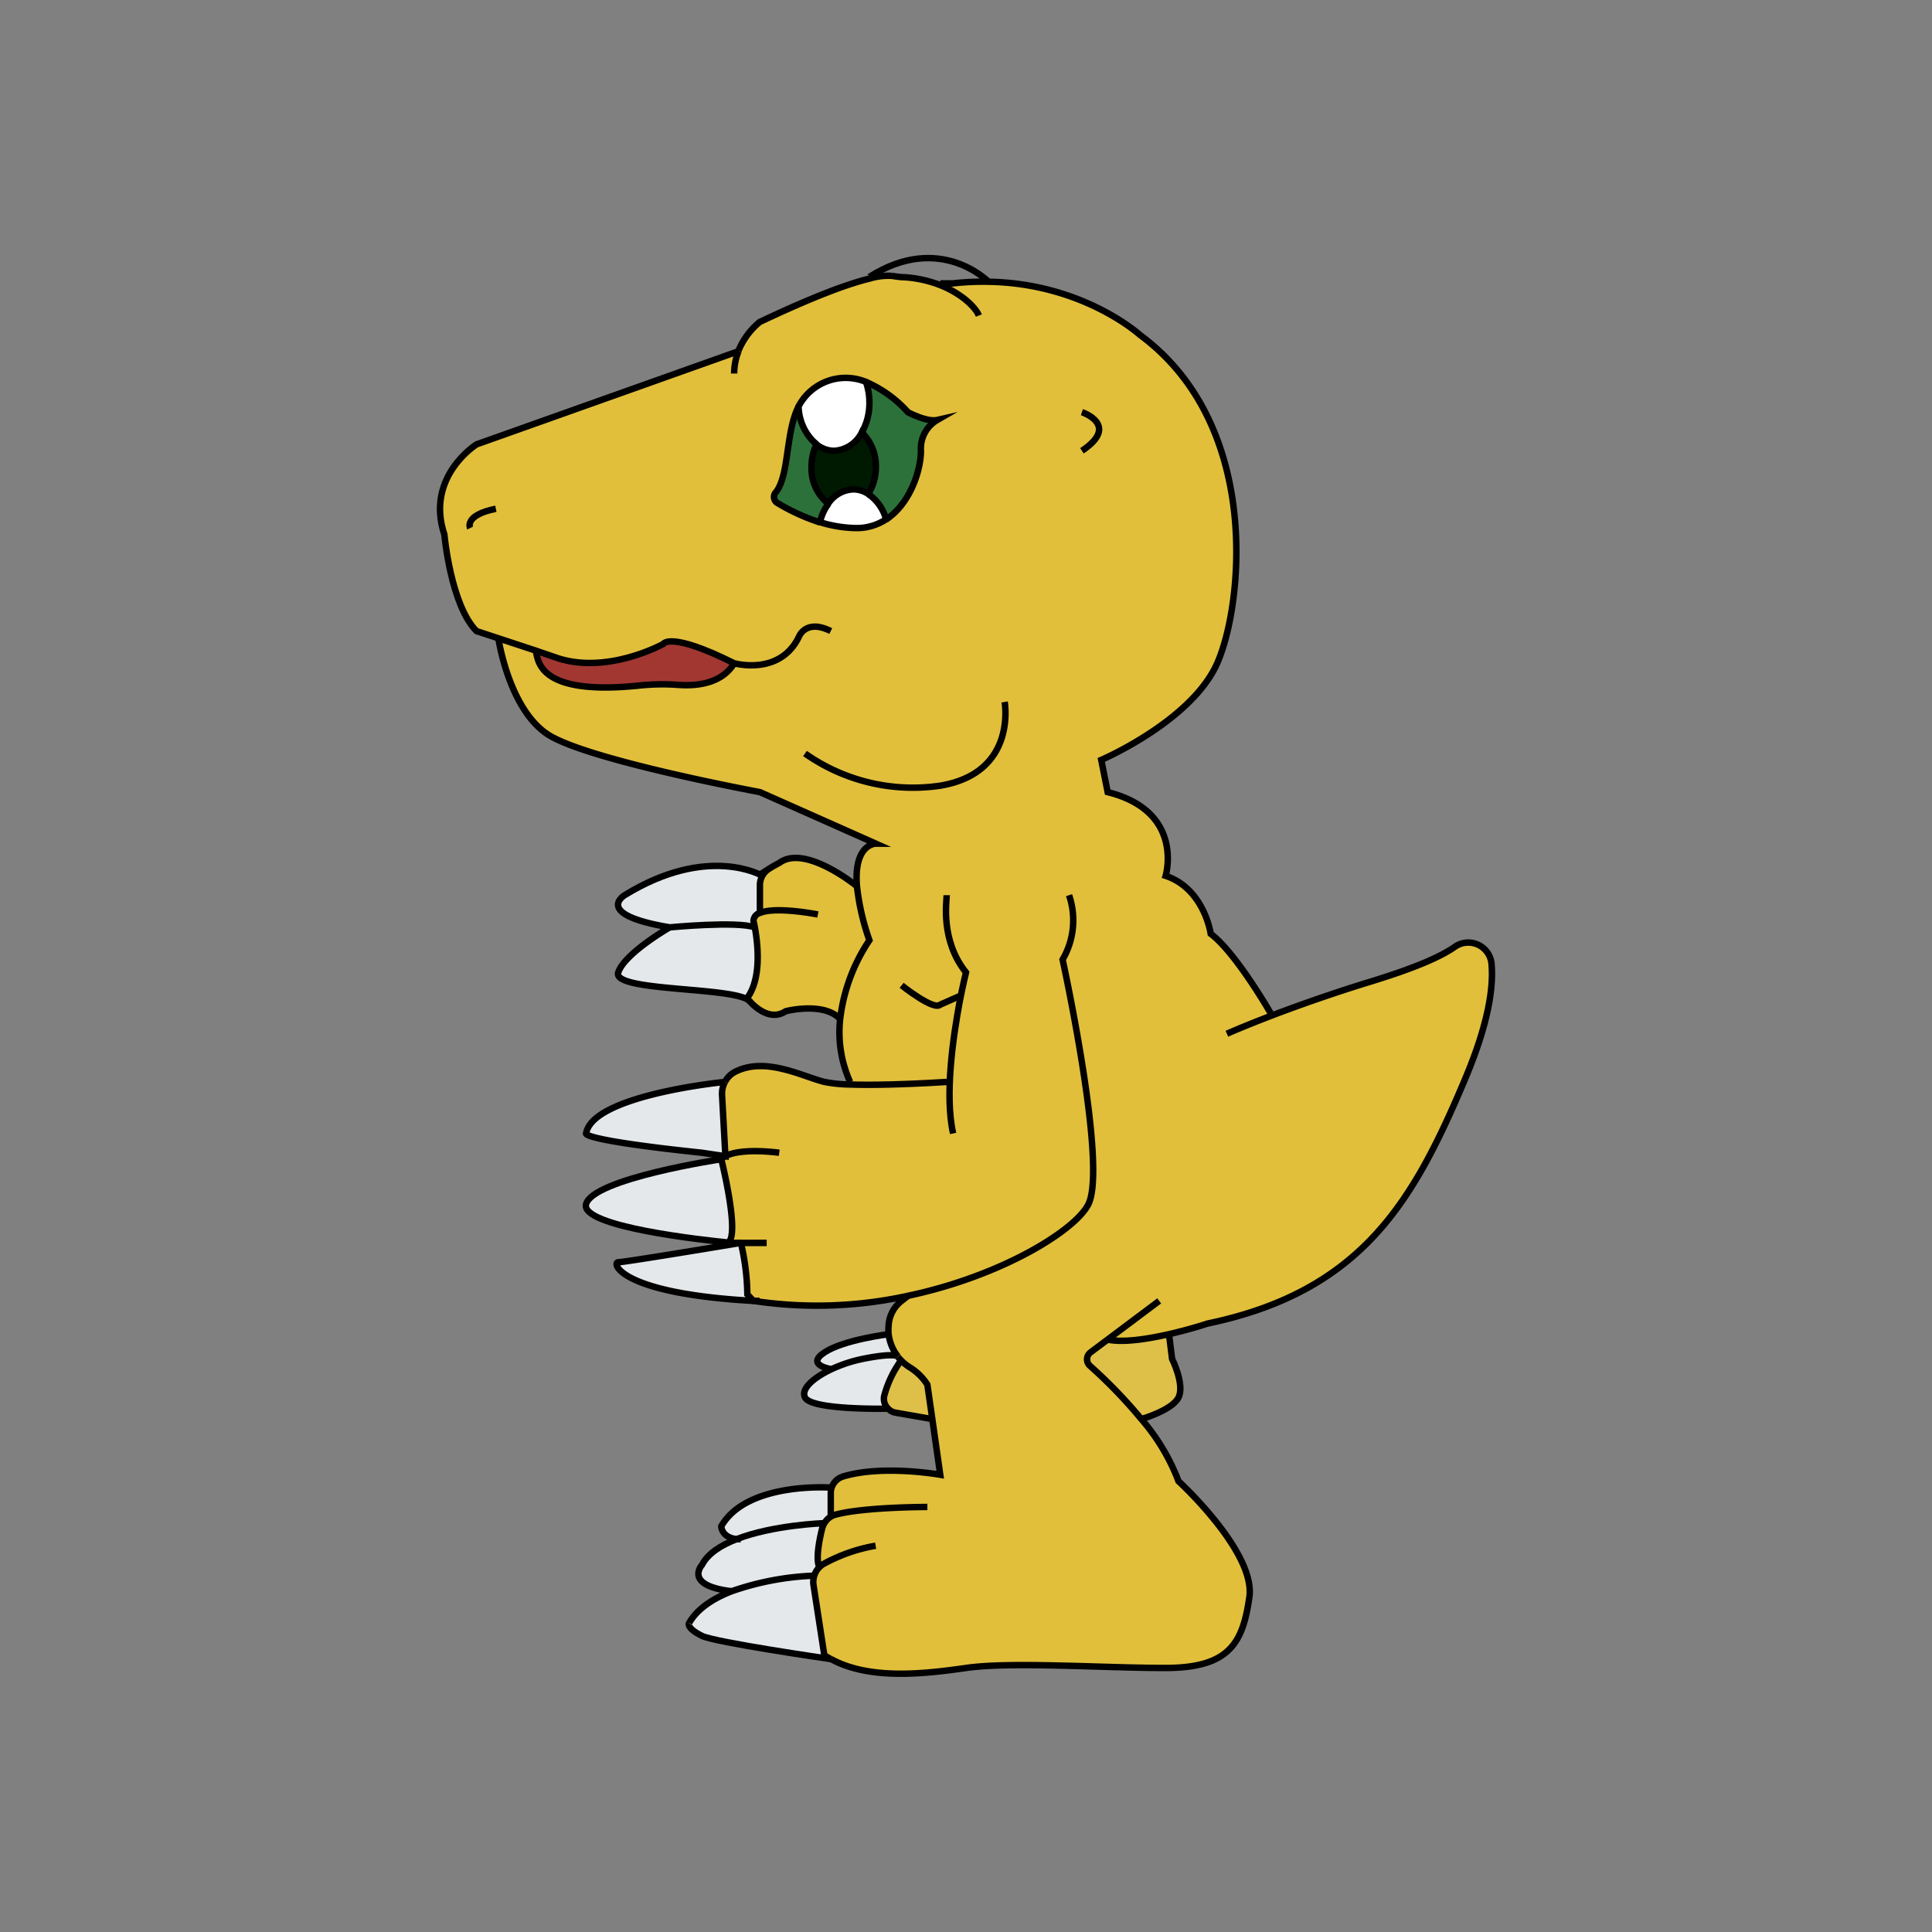 <svg xmlns="http://www.w3.org/2000/svg" viewBox="0 0 300 300"><rect x="0" y="0" width="300" height="300" fill="#808080" stroke="none"/><defs><style>.cls-1,.cls-9{fill:none;}.cls-2{fill:#a23732;}.cls-3{fill:#e4e8ea;}.cls-4{fill:#e1bf3b;}.cls-5{fill:#2d713a;}.cls-6{fill:#fff;}.cls-7{fill:#001a02;}.cls-8{fill:#debf48;}.cls-9{stroke:#000;stroke-miterlimit:10;}</style></defs><title>W</title><g id="Capa_2" data-name="Capa 2"><g id="img_bg" data-name="img bg"><rect class="cls-1" width="300" height="300"/></g><g id="W"><path class="cls-2" d="M86,102c-.46-.17-1.56-.55-2.92-1v0c.75.38-1.1,7.2,16.1,5.44a34.49,34.49,0,0,1,6.18-.11c2.61.19,6.69-.09,8.65-3.35-10-5-11-3-11-3S94,105,86,102Z"/><path class="cls-3" d="M91,187c-.87,3.49,18.24,5.56,22.08,5.94C114.93,191.69,112,180,112,180S92,183,91,187Z"/><path class="cls-3" d="M91,176s-1,1,18,3l3.63.54-.52-9.48a3.92,3.92,0,0,1,.45-2.06C111.95,168.08,92,170.11,91,176Z"/><path class="cls-3" d="M96,196c-1,0,0,4.84,20.95,6l-.95-1a37.46,37.46,0,0,0-1-8S97,196,96,196Z"/><path class="cls-3" d="M96,151c-1,2.91,17.8,2.2,20.31,4.37-.2-.22-.31-.37-.31-.37,2.35-3.13,1.63-8.72,1.21-11-2.79-1-13.21,0-13.21,0S97,148,96,151Z"/><path class="cls-3" d="M97,139s-5,3,7,5c0,0,10.42-1,13.21,0-.12-.63-.21-1-.21-1a1.35,1.35,0,0,1,1-1.24V137.5a3.1,3.1,0,0,1,.38-1.48S110,131,97,139Z"/><path class="cls-3" d="M107,252s-.53.74,2,2c2,1,19.49,3.53,20,3.6q-.51-.28-1-.6l-1.68-10.9a3.21,3.21,0,0,1,.12-1.45h0a43.67,43.67,0,0,0-12.89,2.44C110.78,248.2,108.3,249.76,107,252Z"/><path class="cls-3" d="M114.4,239c-2.44.94-4.49,2.24-5.39,4,0,0-2.93,3.19,4.54,4.09a43.67,43.67,0,0,1,12.89-2.44h0a3,3,0,0,1,.8-1.32l-.09-.08c-.58-1.2,0-4.13.47-5.88a2.93,2.93,0,0,1,.37-.87C127.66,236.53,120,236.82,114.4,239Z"/><path class="cls-3" d="M112,237s0,1.72,2.39,2c5.61-2.17,13.26-2.46,13.6-2.47a2.88,2.88,0,0,1,1-1l0-.05v-3.62a2.53,2.53,0,0,1,.15-.87S116,230,112,237Z"/><path class="cls-4" d="M118,141.78a1.35,1.35,0,0,0-1,1.24s.09.37.21,1c.42,2.28,1.14,7.87-1.21,11,0,0,.11.15.31.37l0,0a.8.8,0,0,1,.13.13c.94,1,3.23,3,5.53,1.47,0,0,5.92-1.53,8.46,1.23A27.83,27.83,0,0,1,135,146a36.87,36.87,0,0,1-1.93-8.39S125,131,121,134c0,0-.8.4-1.64.94A3,3,0,0,0,118,137.5Z"/><path class="cls-5" d="M120.75,78.12a32.09,32.09,0,0,0,6.57,3,8.27,8.27,0,0,1,1.29-2.85,7,7,0,0,1-2.6-5.71,8,8,0,0,1,.78-3.49A8,8,0,0,1,124,63.12c-1.21,2.4-1.45,5.49-2,8.9-.42,2.53-1,3.82-1.57,4.46A1.09,1.09,0,0,0,120.75,78.12Z"/><path class="cls-3" d="M128,210c-3,2,1.15,2.59,1.15,2.59A22.07,22.07,0,0,1,134,211c4.65-.93,5.35-.44,5.42-.37a7.08,7.08,0,0,1-1.45-3.48S131,208,128,210Z"/><path class="cls-6" d="M128.61,78.23a8.27,8.27,0,0,0-1.29,2.85A19.66,19.66,0,0,0,133,82a8.23,8.23,0,0,0,4.59-1.36,6.89,6.89,0,0,0-2.78-3.93,4.19,4.19,0,0,0-2.31-.71A4.89,4.89,0,0,0,128.61,78.23Z"/><path class="cls-6" d="M129.51,70a5.12,5.12,0,0,0,4.32-2.87A9.27,9.27,0,0,0,135,62.52a9.54,9.54,0,0,0-.54-3.22A8.25,8.25,0,0,0,124,63.11h0A8,8,0,0,0,126.79,69,4.37,4.37,0,0,0,129.51,70Z"/><path class="cls-7" d="M134.82,76.73A7.74,7.74,0,0,0,136,72.52a7.22,7.22,0,0,0-2.18-5.37A5.12,5.12,0,0,1,129.51,70a4.37,4.37,0,0,1-2.72-1,8,8,0,0,0-.78,3.49,7,7,0,0,0,2.6,5.71,4.89,4.89,0,0,1,3.9-2.21A4.19,4.19,0,0,1,134.82,76.73Z"/><path class="cls-3" d="M125,217c1,2,12.85,1.72,12.85,1.72h0a2.15,2.15,0,0,1-.56-2,16.56,16.56,0,0,1,2.63-5.49,6.66,6.66,0,0,1-.5-.56h0c-.07-.07-.77-.56-5.42.37a22.07,22.07,0,0,0-4.85,1.59C126.31,213.94,124.35,215.7,125,217Z"/><path class="cls-8" d="M137.31,216.71a2.15,2.15,0,0,0,.56,2,2.12,2.12,0,0,0,1.19.65l5.72,1L144,215a8.62,8.62,0,0,0-2.84-2.75,7.33,7.33,0,0,1-1.23-1A16.56,16.56,0,0,0,137.31,216.71Z"/><path class="cls-5" d="M145.56,65.21c-.61.14-1.95.11-4.55-1.19a18.8,18.8,0,0,0-6.54-4.72,9.54,9.54,0,0,1,.54,3.22,9.27,9.27,0,0,1-1.18,4.63A7.22,7.22,0,0,1,136,72.52a7.74,7.74,0,0,1-1.19,4.21,6.89,6.89,0,0,1,2.78,3.93C141.34,78.2,143,73,143,70a5.12,5.12,0,0,1,2.55-4.79S145.57,65.21,145.56,65.21Z"/><path class="cls-8" d="M169.34,210a1.35,1.35,0,0,0-.09,2.08,75.89,75.89,0,0,1,8,8.29h0S182,219,183,217s-1-6-1-6l-.49-3.85c-3.23.74-7,1.34-9.51.85Z"/><path class="cls-4" d="M83.08,101v0c1.36.46,2.46.84,2.92,1,8,3,17-2,17-2s1-2,11,3c-2,3.26-6,3.54-8.65,3.35a34.49,34.49,0,0,0-6.18.11C82,108.24,83.83,101.42,83.08,101Zm62.84-56.78a18.78,18.78,0,0,0-5.41-1.19c-.66,0-1.32-.11-2-.21a9.88,9.88,0,0,0-3.47.42c-3,.72-8.15,2.52-17.06,6.74a11.41,11.41,0,0,0-3.32,4.51h0L74,69s-8,5-5,14c0,0,1,11,5,15l3.38,1.11S79,110,85,114s33,9,33,9l18,8s-3.47,0-2.93,6.61A36.87,36.87,0,0,0,135,146a27.83,27.83,0,0,0-4.54,12.23A18.83,18.83,0,0,0,132,168v.4a22,22,0,0,1-4-.4c-3.45-.86-9.15-4-13.86-1.57a3.56,3.56,0,0,0-1.57,1.57h0a3.92,3.92,0,0,0-.45,2.06l.52,9.48a2.69,2.69,0,0,0-.63.46s2.92,11.67,1.08,12.94l.67.06H115a37.46,37.46,0,0,1,1,8l.95,1,0,0a66.09,66.09,0,0,0,24-.79l-1,.79a5.18,5.18,0,0,0-2.06,3.87,6.83,6.83,0,0,0,0,1.28,7.08,7.08,0,0,0,1.45,3.48h0a6.66,6.66,0,0,0,.5.56,7.33,7.33,0,0,0,1.23,1A8.62,8.62,0,0,1,144,215l.77,5.36L146,229s-8.94-1.62-15.09.25a2.69,2.69,0,0,0-1.76,1.7,2.53,2.53,0,0,0-.15.87v3.62l0,.05a2.88,2.88,0,0,0-1,1,2.93,2.93,0,0,0-.37.87c-.44,1.75-1,4.68-.47,5.88l.09.08a3,3,0,0,0-.8,1.32,3.21,3.21,0,0,0-.12,1.45L128,257q.48.31,1,.6h0c6,3.29,14.38,2.35,21,1.4,7-1,21,0,31,0s12-4,13-11-11-18-11-18a32.09,32.09,0,0,0-5.8-9.63,75.89,75.89,0,0,0-8-8.29,1.35,1.35,0,0,1,.09-2.08l2.67-2c2.47.49,6.28-.11,9.51-.85s6-1.65,6-1.65c24-5,32-19,40-38,3.63-8.62,4.38-14.15,4.11-17.62A3.63,3.63,0,0,0,226,147c-2.46,1.75-6.89,3.53-13.47,5.55-6,1.85-11.19,3.71-15,5.16,0,0-5.5-9.66-9.5-12.66,0,0-1-7-7-9,0,0,3-10-9-13l-1-5s14-6,18-15,7-37-12-51c0,0-8.78-8-23.5-8.25A41.77,41.77,0,0,0,148,44h-2ZM120.75,78.12a1.09,1.09,0,0,1-.31-1.64c.55-.64,1.15-1.93,1.57-4.46.57-3.41.81-6.5,2-8.9h0a8.25,8.25,0,0,1,10.44-3.81A18.8,18.8,0,0,1,141,64c2.6,1.3,3.94,1.33,4.55,1.19,0,0,0,0,0,0A5.12,5.12,0,0,0,143,70c0,3-1.67,8.18-5.41,10.64A8.23,8.23,0,0,1,133,82a19.66,19.66,0,0,1-5.69-.94A32.09,32.09,0,0,1,120.75,78.12Z"/><path class="cls-9" d="M190.51,160.52s2.59-1.15,7-2.84c3.81-1.45,9-3.31,15-5.16,6.58-2,11-3.8,13.47-5.55a3.63,3.63,0,0,1,5.64,2.93c.27,3.47-.48,9-4.11,17.62-8,19-16,33-40,38,0,0-2.69.9-6,1.65s-7,1.34-9.51.85"/><path class="cls-9" d="M129,257.62q-.51-.28-1-.6l-1.68-10.9a3.21,3.21,0,0,1,.12-1.45,3,3,0,0,1,.8-1.32,2.69,2.69,0,0,1,.73-.55,25.9,25.9,0,0,1,8-2.78"/><path class="cls-9" d="M180,202l-8,6-2.67,2a1.35,1.35,0,0,0-.09,2.08,75.89,75.89,0,0,1,8,8.29A32.09,32.09,0,0,1,183,230s12,11,11,18-3,11-13,11-24-1-31,0c-6.62.95-15,1.89-21-1.4"/><path class="cls-9" d="M144,234s-10,0-14.34,1.22a2.35,2.35,0,0,0-.63.27,2.88,2.88,0,0,0-1,1,2.93,2.93,0,0,0-.37.87c-.44,1.75-1,4.68-.47,5.88"/><path class="cls-9" d="M139.43,210.65a7.08,7.08,0,0,1-1.45-3.48,6.83,6.83,0,0,1,0-1.28A5.18,5.18,0,0,1,140,202l1-.79"/><path class="cls-9" d="M129,235.46v-3.62a2.53,2.53,0,0,1,.15-.87,2.69,2.69,0,0,1,1.76-1.7C137.07,227.4,146,229,146,229l-1.23-8.64L144,215a8.62,8.62,0,0,0-2.84-2.75,7.33,7.33,0,0,1-1.23-1,6.66,6.66,0,0,1-.5-.56"/><path class="cls-9" d="M181.52,207.17,182,211s2,4,1,6-5.79,3.36-5.79,3.36"/><path class="cls-9" d="M139.94,211.22a16.56,16.56,0,0,0-2.63,5.49,2.15,2.15,0,0,0,.56,2,2.12,2.12,0,0,0,1.19.65l5.72,1"/><path class="cls-9" d="M197.51,157.68S192,148,188,145c0,0-1-7-7-9,0,0,3-10-9-13l-1-5s14-6,18-15,7-37-12-51c0,0-8.78-8-23.5-8.25A41.77,41.77,0,0,0,148,44h-2"/><path class="cls-9" d="M168,64s6,2,0,6"/><path class="cls-9" d="M114.68,54.53A9.43,9.43,0,0,0,114,58"/><path class="cls-9" d="M152,49c-.49-1.22-2.57-3.38-6.09-4.76a18.78,18.78,0,0,0-5.41-1.19c-.66,0-1.32-.11-2-.21a9.88,9.88,0,0,0-3.47.42c-3,.72-8.15,2.52-17.06,6.74a11.41,11.41,0,0,0-3.32,4.51"/><path class="cls-9" d="M153.51,43.77S146,36,135,43"/><path class="cls-9" d="M114.69,54.53h0L74,69s-8,5-5,14c0,0,1,11,5,15l3.38,1.11,5.7,1.88c1.36.46,2.46.84,2.92,1,8,3,17-2,17-2s1-2,11,3c0,0,7,2,10-4,0,0,1-3,5-1"/><path class="cls-9" d="M114,103c-2,3.26-6,3.54-8.65,3.35a34.49,34.49,0,0,0-6.18.11c-17.2,1.76-15.35-5.06-16.1-5.44L83,101"/><path class="cls-9" d="M77.39,99.13S79,110,85,114s33,9,33,9l18,8s-3.47,0-2.93,6.61A36.87,36.87,0,0,0,135,146a27.83,27.83,0,0,0-4.54,12.23A18.83,18.83,0,0,0,132,168"/><path class="cls-9" d="M125,117a29.08,29.08,0,0,0,21,5c12-2,10-13,10-13"/><path class="cls-9" d="M137.6,80.66C141.34,78.2,143,73,143,70a5.12,5.12,0,0,1,2.55-4.79s0,0,0,0c-.61.14-1.95.11-4.55-1.19a18.8,18.8,0,0,0-6.54-4.72"/><path class="cls-9" d="M124,63.12c-1.21,2.4-1.45,5.49-2,8.9-.42,2.53-1,3.82-1.57,4.46a1.09,1.09,0,0,0,.31,1.64,32.09,32.09,0,0,0,6.57,3"/><path class="cls-9" d="M73,82s-1-2,4-3"/><path class="cls-9" d="M128.61,78.23a8.27,8.27,0,0,0-1.29,2.85A19.66,19.66,0,0,0,133,82a8.23,8.23,0,0,0,4.59-1.36,6.89,6.89,0,0,0-2.78-3.93"/><path class="cls-9" d="M133.83,67.15A9.27,9.27,0,0,0,135,62.52a9.54,9.54,0,0,0-.54-3.22A8.25,8.25,0,0,0,124,63.11h0A8,8,0,0,0,126.79,69"/><path class="cls-9" d="M126.79,69a8,8,0,0,0-.78,3.49,7,7,0,0,0,2.6,5.71,4.89,4.89,0,0,1,3.9-2.21,4.19,4.19,0,0,1,2.31.71A7.74,7.74,0,0,0,136,72.52a7.22,7.22,0,0,0-2.18-5.37A5.12,5.12,0,0,1,129.51,70,4.37,4.37,0,0,1,126.79,69Z"/><path class="cls-9" d="M129.16,231S116,230,112,237c0,0,0,1.72,2.39,2a5.79,5.79,0,0,0,.61,0"/><path class="cls-9" d="M128,236.52h0c-.34,0-8,.3-13.6,2.47-2.44.94-4.49,2.24-5.39,4,0,0-2.93,3.19,4.54,4.09"/><path class="cls-9" d="M126.44,244.67a43.67,43.67,0,0,0-12.89,2.44c-2.77,1.09-5.25,2.65-6.54,4.91"/><path class="cls-9" d="M129,257.62h0c-.5-.07-18-2.61-20-3.6-2.53-1.26-2-2-2-2"/><path class="cls-9" d="M137.86,218.74S126,219,125,217c-.66-1.32,1.3-3.08,4.15-4.41A22.07,22.07,0,0,1,134,211c4.65-.93,5.35-.44,5.42-.37h0"/><path class="cls-9" d="M138,207.17s-7,.85-10,2.85,1.15,2.59,1.15,2.59"/><path class="cls-9" d="M166,139a12.07,12.07,0,0,1-1,10s7,32,4,38c-2,4-13.3,11.09-28,14.21a66.09,66.09,0,0,1-24,.79l0,0-.95-1a37.46,37.46,0,0,0-1-8h4"/><path class="cls-9" d="M121,179s-5.83-.83-8.37.54a2.69,2.69,0,0,0-.63.46s2.92,11.67,1.08,12.94a.21.21,0,0,1-.08.06h2s-18,3-19,3,0,4.84,20.95,6l1,0"/><path class="cls-9" d="M147,139c0,1-1,7,3,12,0,0-.46,1.84-1,4.63-1,5.42-2.33,14.42-1,20.37"/><path class="cls-9" d="M140,153s5,4,6,3l3.21-1.42"/><path class="cls-9" d="M133.08,137.63S125,131,121,134c0,0-.8.4-1.64.94A3,3,0,0,0,118,137.5V142"/><path class="cls-9" d="M116.35,155.42a.79.79,0,0,0,.13.13c.94,1,3.23,3,5.53,1.47,0,0,5.92-1.53,8.46,1.23"/><path class="cls-9" d="M127,142s-6.47-1.29-9-.24a1.35,1.35,0,0,0-1,1.24s.09.37.21,1c.42,2.28,1.14,7.87-1.21,11,0,0,.11.15.31.37"/><path class="cls-9" d="M118.39,136S110,131,97,139c0,0-5,3,7,5,0,0,10.42-1,13.21,0"/><path class="cls-9" d="M104,144s-7,4-8,7,17.8,2.2,20.31,4.37l0,0a.8.8,0,0,1,.13.13l0,.05"/><path class="cls-9" d="M112.58,168a3.56,3.56,0,0,1,1.57-1.57c4.71-2.4,10.41.71,13.86,1.57a22,22,0,0,0,4,.4c5.91.21,15-.4,15-.4"/><path class="cls-9" d="M112.57,168c-.62.06-20.58,2.09-21.56,8,0,0-1,1,18,3l3.63.54-.52-9.48a3.92,3.92,0,0,1,.45-2.06"/><path class="cls-9" d="M112.57,168h0"/><path class="cls-9" d="M112,180s-20,3-21,7c-.87,3.49,18.24,5.56,22.08,5.94l.67.06"/></g></g></svg>